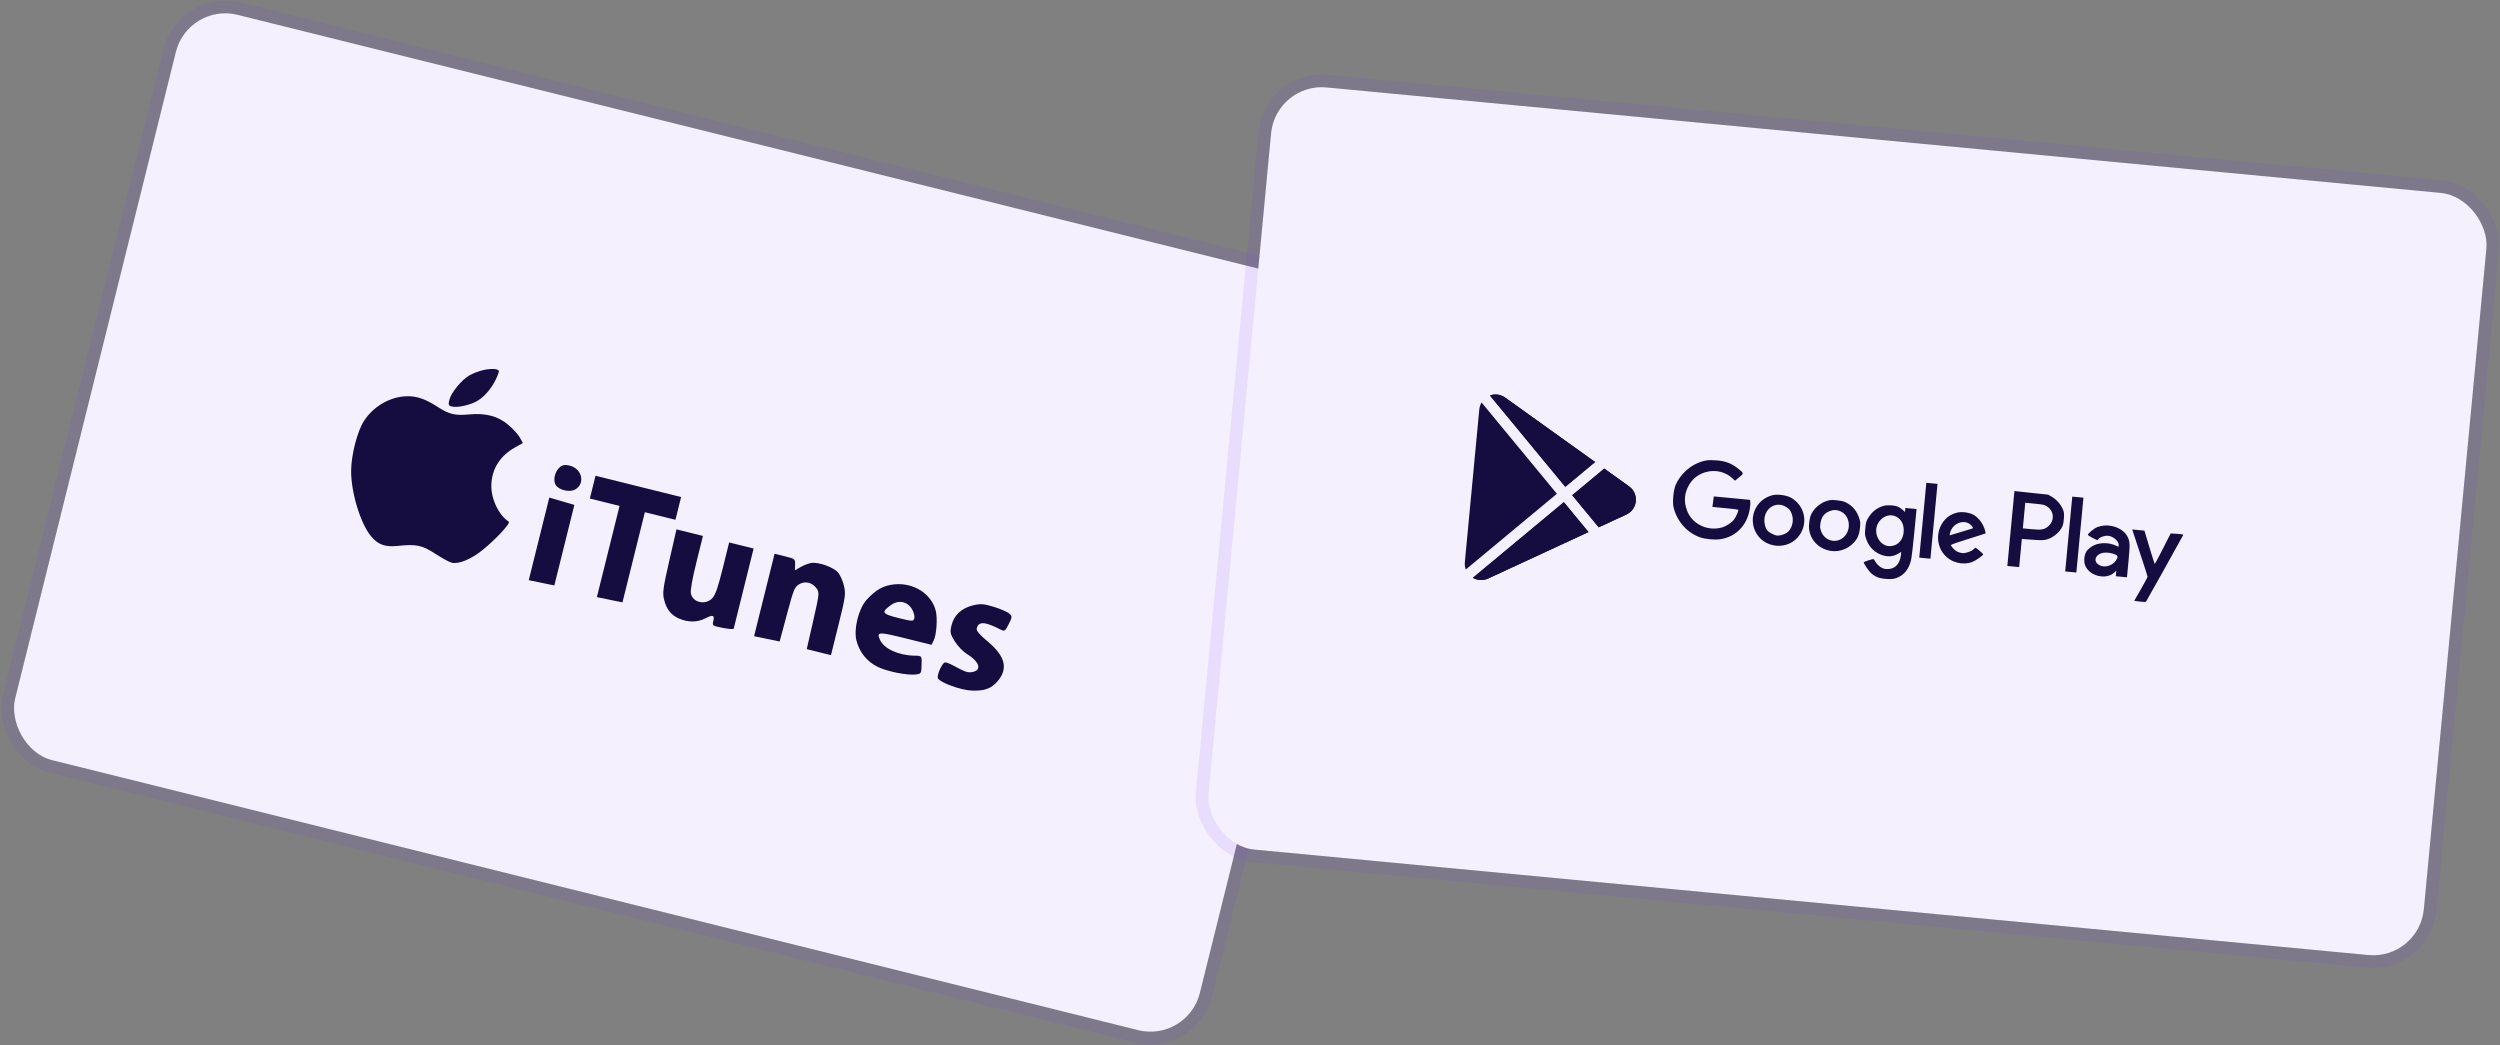 <svg width="983" height="411" viewBox="0 0 983 411" fill="none" xmlns="http://www.w3.org/2000/svg">
<rect x="0" y="0" width="983" height="411" fill="#808080" stroke="none"/>
<rect x="73.987" y="1" width="480" height="302" rx="20" transform="rotate(13.961 73.987 1)" fill="#F5F0FE"/>
<path fill-rule="evenodd" clip-rule="evenodd" d="M190.196 145.471C188.513 145.848 186.026 146.779 184.667 147.541C181.554 149.287 177.414 154.312 176.677 157.24C176.207 159.107 176.37 159.537 177.662 159.845C179.961 160.392 184.993 159.259 187.819 157.556C190.775 155.775 193.723 152.163 195.354 148.327C196.466 145.708 196.439 145.522 194.896 145.166C193.994 144.958 191.879 145.095 190.196 145.471ZM160.103 155.8C153.485 155.912 146.896 159.68 143.105 165.52C140.538 169.475 138.145 178.687 138.066 184.924C137.958 193.406 141.677 205.753 145.868 210.829C148.632 214.176 151.403 215.179 156.41 214.648C163.709 213.875 165.931 214.344 171.195 217.768C173.791 219.458 176.667 221.025 177.583 221.251C180.367 221.937 185.266 219.907 189.875 216.159C195.068 211.936 200.878 205.65 200.068 205.131C196.099 202.587 193.02 196.088 193.2 190.636C193.407 184.337 196.593 179.273 202.419 175.985L205.596 174.191L204.376 172.007C203.705 170.806 201.655 168.559 199.819 167.014C195.759 163.596 190.987 162.337 184.432 162.956C178.999 163.469 176.607 162.905 172.247 160.089C167.313 156.903 164.004 155.735 160.103 155.8ZM220.079 183.729C218.115 185.442 217.339 188.964 218.533 190.745C219.898 192.783 224.138 193.698 226.264 192.415C230.213 190.032 228.83 184.28 224.02 183.084C222.224 182.637 221.124 182.817 220.079 183.729ZM233.044 191.542L231.932 196.018L237.77 197.469L243.607 198.92L239.149 216.853L234.691 234.786L239.72 235.821L244.75 236.857L249.158 219.126L253.566 201.396L259.575 202.89L265.585 204.384L266.698 199.909L267.81 195.433L250.984 191.25L234.157 187.066L233.044 191.542ZM318.975 221.361C317.932 221.524 316.064 222.238 314.825 222.949L312.57 224.241L312.633 221.997C312.694 219.796 312.616 219.732 308.63 218.741L304.563 217.73L300.533 233.942L296.503 250.153L301.532 251.188L306.562 252.224L309.4 241.623C312.011 231.866 312.386 230.926 314.104 229.815C316.386 228.339 319.247 228.936 320.993 231.253C322.241 232.91 322.197 233.366 319.752 244.104L317.217 255.238L321.977 256.422L326.737 257.605L329.696 245.701C332.428 234.714 332.595 233.535 331.864 230.381C331.429 228.503 330.388 226.146 329.55 225.144C327.785 223.034 321.857 220.913 318.975 221.361ZM351.659 229.767C347.35 230.198 344.405 231.842 340.738 235.863C337.627 239.274 335.619 247.276 336.741 251.796C337.897 256.457 340.927 260.198 345.218 262.265C349.016 264.094 356.792 265.613 360.23 265.196C361.983 264.984 362.228 264.681 362.323 262.61C362.543 257.765 362.594 257.857 359.66 257.813C353.262 257.718 347.503 255.058 345.965 251.489C344.631 248.394 345.407 248.356 356.034 250.998L366.281 253.545L367.166 251.755C368.23 249.599 368.674 243.217 367.965 240.256C366.36 233.55 359.291 229.003 351.659 229.767ZM382.662 238.008C378.105 239.097 375.145 241.822 374.143 245.851C373.468 248.568 373.629 249.359 375.436 252.207C376.571 253.997 378.585 256.128 379.911 256.944C385.199 260.198 386.261 263.514 382.255 264.263C380.653 264.562 379.445 264.185 376.043 262.323C372.811 260.554 371.652 260.177 371.103 260.714C369.813 261.977 368.307 265.921 368.801 266.745C369.861 268.511 377.856 271.379 382.167 271.538C387.082 271.719 389.73 270.774 392.161 267.97C396.507 262.957 395.339 258.073 388.408 252.273C385.059 249.471 383.82 247.994 384.048 247.075C384.756 244.23 387.233 244.355 393.456 247.551C394.99 248.339 395.227 248.178 396.629 245.405C398.022 242.65 398.043 242.315 396.887 241.267C396.195 240.641 393.495 239.463 390.887 238.652C386.908 237.413 385.585 237.309 382.662 238.008ZM211.943 211.885L207.906 228.126L212.935 229.162L217.965 230.197L221.902 214.361L225.839 198.524L220.91 197.084L215.981 195.643L211.943 211.885ZM263.18 220.419C260.707 231.221 260.459 233.066 261.115 235.766C262.037 239.562 263.874 241.883 267.024 243.234C270.633 244.781 274.252 244.742 277.378 243.121C280.386 241.562 281.065 241.851 280.426 244.42C280.036 245.988 280.201 246.096 284.197 246.881C286.495 247.333 288.431 247.469 288.497 247.184C288.564 246.9 290.352 239.695 292.47 231.174L296.322 215.681L291.514 214.486L286.707 213.291L284.216 223.309C282.324 230.921 281.354 233.751 280.18 235.089C277.54 238.1 272.336 237.004 271.649 233.292C271.423 232.066 272.253 227.428 273.845 221.026L276.405 210.73L271.198 209.435L265.991 208.141L263.18 220.419ZM358.608 239.541C359.304 240.701 359.716 242.284 359.523 243.059C359.198 244.367 358.758 244.364 353.335 243.016C346.742 241.376 346.38 240.772 350.29 237.928C353.268 235.762 356.744 236.436 358.608 239.541Z" fill="#150D40"/>
<rect x="72.164" y="-2.029" width="485" height="307" rx="22.5" transform="rotate(13.961 72.164 -2.029)" stroke="#7234F5" stroke-opacity="0.1" stroke-width="5"/>
<rect x="501.68" y="32.494" width="480" height="301.017" rx="20" transform="rotate(5.408 501.68 32.494)" fill="#F5F0FE"/>
<path d="M591.892 156.379C590.121 155.071 587.893 154.758 585.852 155.514L615.474 191.41L627.193 181.672L591.892 156.379ZM582.557 158.265C582.062 159.1 581.748 160.052 581.653 161.052L575.973 221.046C575.878 222.051 576.011 223.03 576.347 223.925L612.173 194.153L582.557 158.265ZM614.906 197.462L579.123 227.199C579.952 227.683 580.858 227.945 581.779 228.032C582.917 228.14 584.077 227.975 585.164 227.455L624.594 209.204L614.906 197.462ZM640.637 191.305C640.625 191.296 640.612 191.286 640.6 191.277L630.798 184.254L618.205 194.719L628.62 207.34C628.62 207.34 639.587 202.264 639.6 202.258C641.64 201.269 642.986 199.331 643.2 197.073C643.414 194.815 642.456 192.658 640.637 191.305Z" fill="#150D40"/>
<path d="M614.906 197.462L579.123 227.199C579.952 227.682 580.858 227.945 581.779 228.032C582.917 228.14 584.077 227.975 585.164 227.455L624.594 209.203L614.906 197.462Z" fill="#150D40"/>
<path d="M640.637 191.305C640.625 191.295 640.612 191.286 640.6 191.277L630.798 184.254L618.205 194.719L628.62 207.339C628.62 207.339 639.587 202.264 639.6 202.258C641.64 201.269 642.986 199.331 643.2 197.073C643.414 194.815 642.456 192.658 640.637 191.305Z" fill="#150D40"/>
<path d="M591.892 156.379C590.121 155.071 587.893 154.758 585.852 155.514L615.474 191.409L627.193 181.672L591.892 156.379Z" fill="#150D40"/>
<path fill-rule="evenodd" clip-rule="evenodd" d="M671.043 181.019C665.788 181.937 661.133 185.626 658.872 190.663C658.007 192.592 657.554 197.382 658.042 199.438C659.334 204.882 663.246 209.376 668.302 211.225C670.431 212.004 674.302 212.37 676.555 212.005C682.637 211.021 686.96 206.545 688.01 200.145C688.202 198.972 688.295 197.679 688.216 197.273L688.072 196.535L680.967 195.862L673.863 195.188L673.591 197.255L673.32 199.322L678.327 199.796C681.082 200.057 683.394 200.342 683.466 200.429C683.694 200.704 682.712 203.035 681.887 204.178C680.896 205.551 678.788 206.933 676.912 207.438C671.215 208.973 665.196 205.956 663.28 200.606C661.997 197.023 662.301 193.784 664.226 190.518C667.679 184.66 676.127 183.399 681.106 187.997L682.208 189.014L683.861 187.663C685.787 186.09 685.794 186.134 683.235 184.102C680.866 182.22 678.487 181.318 675.128 181.028C673.604 180.897 671.766 180.892 671.043 181.019ZM756.04 204.549L754.647 219.26L756.844 219.468L759.042 219.676L760.434 204.965L761.827 190.254L759.63 190.046L757.433 189.838L756.04 204.549ZM790.678 207.813L789.284 222.539L791.61 222.76L793.936 222.98L794.46 217.453L794.983 211.927L799.192 212.225C802.813 212.482 803.618 212.461 804.943 212.078C806.974 211.49 809.308 209.717 810.411 207.923C811.161 206.705 811.301 206.222 811.491 204.2C811.664 202.358 811.617 201.613 811.26 200.598C810.589 198.69 808.714 196.451 806.907 195.401L805.369 194.507L798.72 193.796L792.072 193.086L790.678 207.813ZM813.423 209.982L812.03 224.693L814.227 224.901L816.424 225.109L817.817 210.398L819.209 195.687L817.012 195.479L814.815 195.271L813.423 209.982ZM804.735 199.03C807.738 200.85 807.998 204.77 805.264 207.027C803.743 208.283 802.717 208.444 798.674 208.063L795.378 207.753L795.854 202.72L796.331 197.687L799.997 198.034C803.195 198.337 803.8 198.464 804.735 199.03ZM827.36 206.636C826.598 206.693 825.383 206.973 824.661 207.256C823.384 207.757 821.013 209.694 820.957 210.281C820.942 210.441 821.776 210.99 822.811 211.501L824.692 212.43L825.156 211.885C825.783 211.15 827.607 210.556 828.889 210.671C830.987 210.858 833.231 212.865 833.084 214.422C833.023 215.063 833.087 215.059 831.87 214.499C829.537 213.427 826.602 213.276 824.103 214.1C822.58 214.603 820.957 215.839 820.285 217.009C819.492 218.391 819.295 220.74 819.85 222.226C821.433 226.47 827.985 228.157 831.286 225.17L832.139 224.397L832.036 225.487L831.933 226.577L834.13 226.785L836.327 226.993L836.922 220.711C837.565 213.916 837.513 212.845 836.436 210.831C834.989 208.124 831.147 206.349 827.36 206.636ZM696.81 194.744C690.753 196.357 687.588 202.749 689.995 208.507C693.052 215.82 703.352 216.801 707.724 210.195C710.97 205.292 709.534 198.925 704.485 195.837C702.633 194.705 698.935 194.178 696.81 194.744ZM718.752 196.831C715.619 197.664 712.746 200.251 711.83 203.064C711.593 203.792 711.354 205.316 711.299 206.452C710.873 215.221 721.487 220.044 728.141 214.104C730.217 212.251 731.032 210.582 731.34 207.549C731.551 205.468 731.509 205.042 730.929 203.427C730.068 201.031 728.697 199.289 726.714 198.07C725.295 197.197 724.806 197.041 722.633 196.767C720.68 196.52 719.87 196.534 718.752 196.831ZM740.628 198.901C737.99 199.653 736.009 201.227 734.515 203.758C733.787 204.991 733.653 205.488 733.439 207.748C733.215 210.112 733.25 210.481 733.851 212.136C734.995 215.283 737.359 217.525 740.466 218.408C742.707 219.045 744.636 218.777 746.66 217.547L747.559 217L747.446 218.19C747.09 221.955 744.804 224.066 741.445 223.732C739.74 223.563 737.976 222.138 736.963 220.113C736.767 219.722 736.534 219.742 734.794 220.295C733.722 220.636 732.837 220.995 732.828 221.093C732.779 221.604 734.65 224.381 735.69 225.341C737.362 226.884 739.042 227.501 741.974 227.65C743.903 227.748 744.638 227.663 745.868 227.2C748.683 226.14 750.633 223.692 751.421 220.228C751.656 219.192 752.24 214.251 752.718 209.248L753.588 200.151L751.391 199.943L749.194 199.735L749.119 200.522L749.044 201.31L748.252 200.578C747.816 200.176 747.05 199.629 746.55 199.362C745.289 198.69 742.207 198.45 740.628 198.901ZM769.308 201.62C767.346 202.18 766.151 202.865 764.945 204.124C761.322 207.906 761.057 213.951 764.342 217.917C767.049 221.185 771.599 222.408 775.581 220.937C776.788 220.492 779.765 218.399 779.806 217.968C779.827 217.752 777.086 215.395 776.779 215.366C776.685 215.358 776.361 215.61 776.059 215.926C775.237 216.788 772.887 217.602 771.578 217.478C770.962 217.42 770.042 217.151 769.534 216.881C768.526 216.344 767.067 214.789 767.114 214.3C767.13 214.131 770.134 213.077 773.79 211.958C777.446 210.838 780.545 209.841 780.676 209.742C780.807 209.642 780.61 208.729 780.237 207.713C779.359 205.318 777.576 203.183 775.688 202.266C773.904 201.4 771.081 201.114 769.308 201.62ZM839.064 210.261C839.435 211.406 840.8 215.535 842.097 219.436C843.394 223.337 844.443 226.662 844.428 226.826C844.412 226.99 843.225 229.176 841.788 231.685L839.177 236.247L841.371 236.53C842.578 236.686 843.66 236.73 843.776 236.628C843.927 236.494 856.733 213.558 858.425 210.391C858.559 210.141 858.048 210.037 856.055 209.907L853.514 209.741L850.448 215.765C848.762 219.078 847.324 221.782 847.253 221.775C847.182 221.767 846.237 218.807 845.153 215.197L843.183 208.633L840.786 208.406L838.389 208.179L839.064 210.261ZM702.036 199.196C703.532 200.053 703.963 200.562 704.534 202.147C705.355 204.431 704.847 207.142 703.269 208.891C702.38 209.876 700.143 210.71 698.746 210.578C697.603 210.47 695.46 209.32 694.851 208.489C694.067 207.419 693.624 205.576 693.771 203.993C694.179 199.586 698.418 197.126 702.036 199.196ZM723.537 200.988C727.828 202.728 728.173 209.328 724.104 211.858C721.177 213.679 717.363 212.315 716.11 209C715.618 207.697 715.577 207.248 715.808 205.724C716.173 203.327 717.274 201.847 719.31 201.018C720.871 200.383 722.024 200.375 723.537 200.988ZM745.676 203.19C747.559 204.193 748.562 206.069 748.552 208.568C748.541 211.38 747.088 213.672 744.82 214.452C739.208 216.383 735.17 208.533 739.583 204.273C741.367 202.551 743.7 202.137 745.676 203.19ZM774.407 205.984C774.869 206.29 775.388 206.806 775.562 207.131C775.852 207.671 775.826 207.735 775.247 207.897C774.899 207.994 772.84 208.621 770.672 209.291C768.503 209.961 766.677 210.504 766.614 210.498C766.551 210.492 766.653 209.945 766.841 209.283C767.788 205.951 771.753 204.222 774.407 205.984ZM831.886 218.122C832.846 218.631 832.853 219.112 831.92 220.445C830.169 222.948 826.511 223.501 824.592 221.552C823.091 220.027 824.327 217.826 826.946 217.362C828.413 217.102 830.598 217.438 831.886 218.122Z" fill="#150D40"/>
<rect x="499.427" y="29.769" width="485" height="306.017" rx="22.5" transform="rotate(5.408 499.427 29.769)" stroke="#7234F5" stroke-opacity="0.1" stroke-width="5"/>
</svg>
